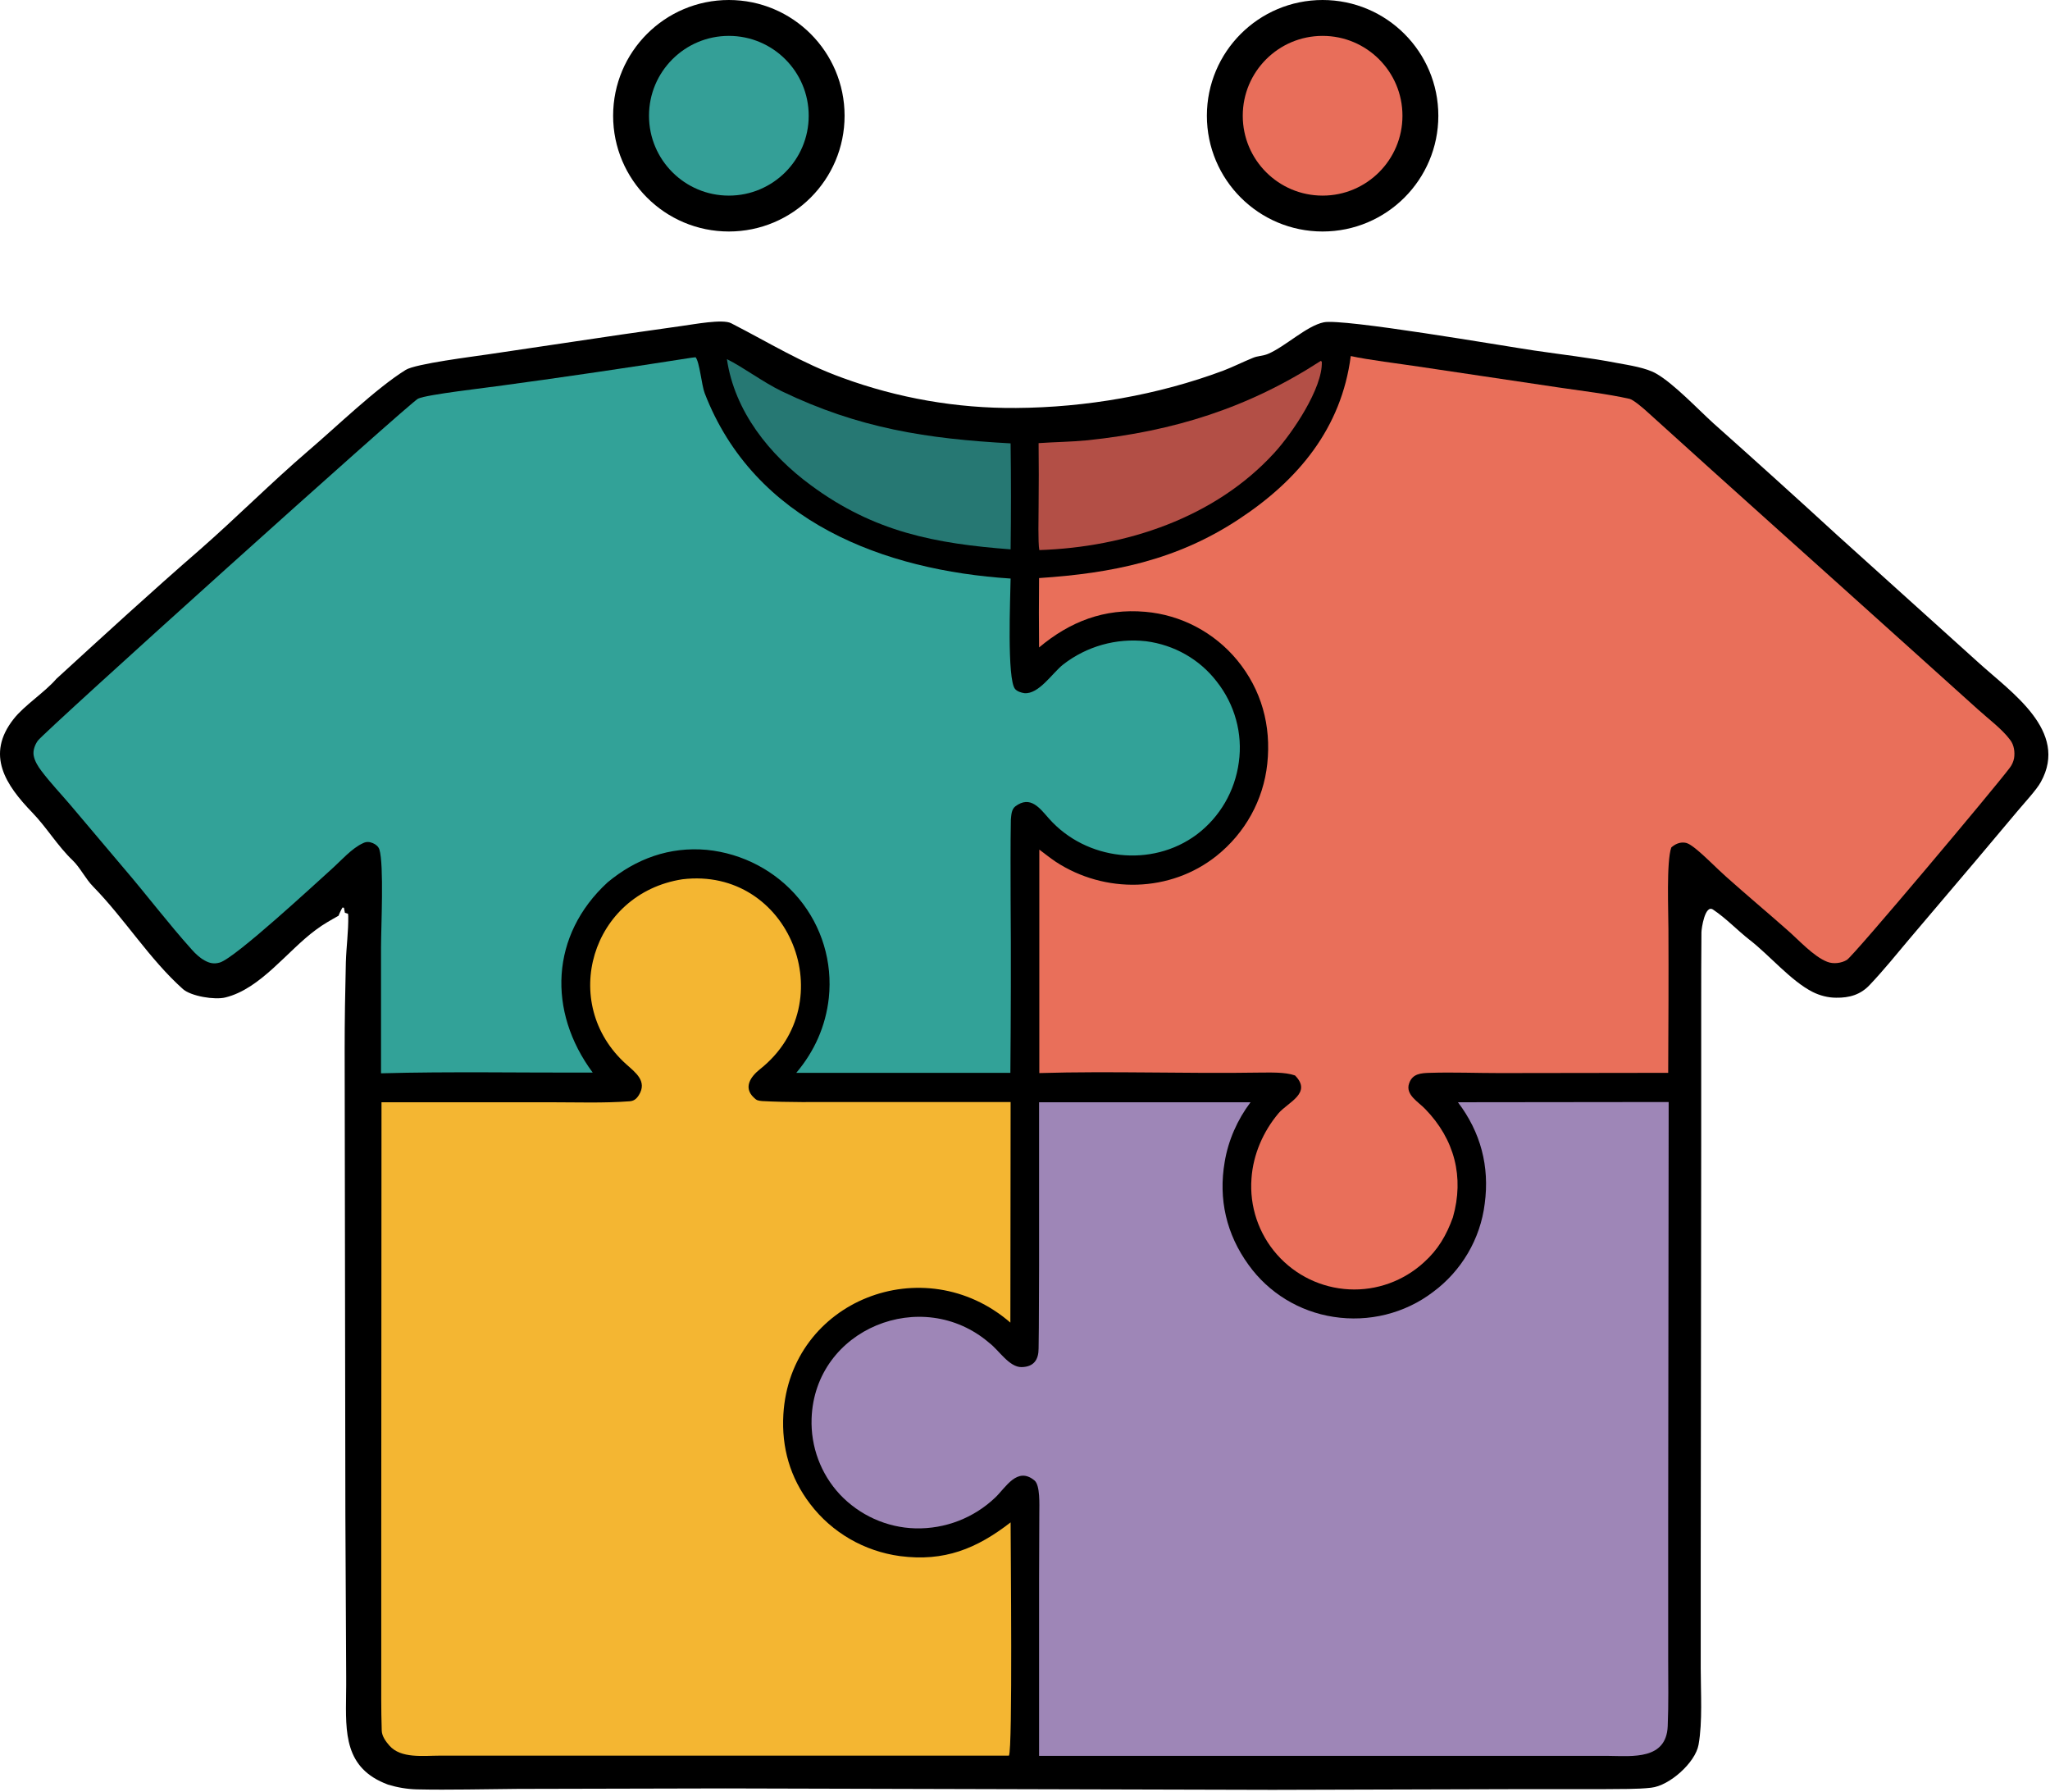 <svg width="857" height="749" viewBox="0 0 857 749" fill="none" xmlns="http://www.w3.org/2000/svg">
<path d="M145.485 381.921L144.185 381.521L143.785 379.421L143.185 379.321C142.685 380.021 141.385 382.921 141.585 382.721C138.085 384.721 135.285 386.221 132.085 388.621C120.085 397.421 108.985 413.321 94.185 416.921C89.785 418.021 79.885 416.421 76.485 413.421C62.485 400.921 52.185 384.121 38.985 370.621C35.885 367.521 33.485 362.621 30.485 359.721C23.985 353.521 19.585 345.921 13.485 339.621C2.485 328.221 -6.215 315.521 5.785 300.421C10.185 294.821 18.785 289.321 23.585 283.721C43.585 265.421 63.085 247.521 83.585 229.721C98.785 216.421 113.385 201.721 128.885 188.421C140.285 178.721 157.185 162.321 169.585 154.621C173.685 152.021 198.085 149.021 203.985 148.121L259.885 139.821L285.185 136.221C289.785 135.621 302.185 133.221 305.685 135.121C321.685 143.321 335.085 151.721 352.185 157.921C375.385 166.421 399.985 170.721 424.785 170.521C453.985 170.321 484.085 165.121 511.385 154.921C515.585 153.321 519.485 151.321 523.685 149.621C525.685 148.721 527.985 148.821 530.085 147.921C537.385 144.821 546.185 136.221 553.385 134.721C561.385 133.021 627.985 144.521 641.485 146.521C652.985 148.221 664.685 149.521 675.985 151.721C680.885 152.621 688.285 153.721 692.485 156.221C699.785 160.421 709.685 170.921 716.285 176.921C733.685 192.421 750.985 208.021 768.085 223.721L827.185 277.021C840.685 289.321 864.985 305.521 853.185 326.821C851.485 330.021 846.085 335.821 843.585 338.821L826.085 359.621L798.085 392.621C792.785 398.921 787.385 405.621 781.685 411.621C777.885 415.721 773.185 417.121 767.585 417.021C764.185 417.021 760.785 416.121 757.785 414.621C748.685 410.021 739.585 399.121 731.385 392.821C726.285 388.821 721.585 383.821 716.185 380.221C712.785 377.821 711.285 388.121 711.285 389.721C711.185 400.021 711.185 410.321 711.185 420.621V479.121L710.985 652.921V697.421C710.985 707.221 711.785 719.721 710.085 729.221C708.785 736.721 697.885 746.421 690.285 747.221C684.385 747.921 677.085 747.721 671.085 747.821H637.585L531.985 748.121L303.085 747.521L216.485 747.721C202.785 747.821 187.885 748.221 174.285 747.921C170.185 747.821 166.085 747.121 162.185 745.921C143.885 739.121 144.485 724.321 144.685 707.921C144.785 703.121 144.685 698.221 144.685 693.421L144.385 633.321L144.085 438.521C144.085 426.421 144.285 414.321 144.585 402.121C144.785 395.721 145.685 389.321 145.585 382.921L145.485 381.921Z" fill="black"/>
<path d="M289.085 149.521L290.785 149.321C292.485 151.321 293.285 160.921 294.585 164.321C315.385 218.221 369.785 238.421 422.485 241.821C422.385 249.421 420.885 284.121 424.385 288.021C425.285 289.021 426.885 289.521 428.185 289.721C434.285 290.321 439.985 281.221 444.485 277.721C454.285 270.121 466.685 266.621 479.085 268.021C490.785 269.521 501.485 275.521 508.685 284.921C516.185 294.421 519.585 306.621 517.885 318.621C516.285 330.621 509.985 341.521 500.285 348.821C481.485 362.821 454.085 359.621 438.585 342.221C434.685 337.821 430.785 332.321 424.485 337.021C422.785 338.321 422.785 340.721 422.585 342.621C422.385 353.621 422.485 364.721 422.485 375.721C422.685 399.921 422.585 424.221 422.385 448.421H332.885C340.485 439.421 345.185 428.921 346.485 417.121C348.085 402.121 343.585 387.221 333.985 375.621C324.385 364.021 310.485 356.721 295.485 355.221C279.885 353.821 265.885 358.921 253.985 368.821C230.085 390.821 228.785 422.721 247.785 448.321C219.085 448.421 187.785 447.821 159.285 448.621V396.021C159.285 387.921 160.585 361.221 158.585 355.021C158.185 353.821 157.085 352.921 155.885 352.421C154.485 351.821 153.185 351.721 151.785 352.421C147.085 354.521 142.485 359.821 138.685 363.221C132.085 369.121 98.385 400.421 91.885 402.321C89.485 403.021 87.585 402.621 85.485 401.421C83.485 400.321 81.685 398.621 80.185 396.921C70.385 386.021 61.385 374.121 51.785 362.921L29.385 336.421C25.385 331.721 21.085 327.221 17.385 322.321C15.985 320.521 14.485 318.121 14.085 315.821C13.685 313.721 14.585 311.321 15.785 309.621C18.485 305.821 171.485 168.121 174.785 166.621C178.685 164.821 203.985 162.021 209.985 161.121C236.585 157.521 262.885 153.621 289.085 149.521Z" fill="#32A298"/>
<path d="M564.685 148.821C571.885 150.421 585.085 152.021 592.985 153.221L651.385 161.921C660.785 163.321 671.985 164.621 681.285 166.721C682.885 167.121 687.085 170.721 688.385 171.921C724.785 204.921 761.485 237.621 797.985 270.521L826.985 296.621C831.285 300.521 836.985 304.721 840.385 309.321C841.985 311.421 842.385 314.321 841.985 316.921C841.685 318.421 841.085 319.721 840.185 320.921C833.985 329.221 775.085 399.321 772.085 401.221C769.785 402.621 766.385 403.021 763.885 402.021C758.185 399.821 751.985 392.921 747.285 388.821C738.785 381.321 730.085 374.021 721.685 366.521C717.285 362.621 713.185 358.221 708.585 354.521C707.385 353.621 705.885 352.421 704.385 352.221C702.185 351.921 700.285 352.821 698.685 354.221C696.585 360.121 697.485 380.921 697.485 388.421C697.585 408.421 697.485 428.421 697.385 448.421L626.885 448.521C617.185 448.521 607.485 448.121 597.885 448.421C594.085 448.521 590.485 448.721 589.085 452.821C587.385 457.621 593.085 460.621 595.885 463.621C608.085 476.221 612.185 492.021 607.385 508.821C604.685 516.321 601.185 522.321 595.285 527.621C586.785 535.421 575.485 539.521 563.985 538.921C552.385 538.321 541.585 533.121 533.885 524.421C526.185 515.721 522.285 504.221 523.185 492.521C523.885 482.521 528.085 472.921 534.485 465.321C538.385 460.721 548.685 456.921 541.385 449.521C537.185 448.021 530.985 448.321 526.485 448.321C495.985 448.821 464.885 447.621 434.485 448.521V355.121C436.785 356.821 438.985 358.621 441.385 360.221C461.885 373.621 489.285 373.121 508.585 357.721C520.485 348.221 528.185 334.421 529.785 319.221C531.485 303.321 527.385 288.321 517.185 275.921C507.585 264.321 493.785 257.021 478.785 255.721C461.585 254.221 447.285 259.821 434.385 270.621C434.285 260.921 434.285 251.321 434.385 241.621C464.785 239.621 491.885 234.221 517.885 217.021C542.685 200.721 560.785 179.021 564.685 148.821Z" fill="#E96F5A"/>
<path d="M434.385 460.721H522.785C517.285 468.021 513.485 476.621 511.985 485.621C509.285 501.221 512.685 515.921 521.985 528.721C530.385 540.421 543.185 548.221 557.485 550.421C572.185 552.721 587.285 549.021 599.085 540.021C610.985 531.221 618.885 517.821 620.685 503.121C622.785 487.521 618.985 473.221 609.485 460.721L697.585 460.621L697.385 638.321V693.521C697.385 702.821 697.585 712.221 697.185 721.521C696.585 735.621 682.485 734.021 672.585 733.921H434.385V660.621C434.385 651.121 434.485 641.721 434.485 632.221C434.485 629.021 434.885 620.821 432.485 618.821C425.285 612.821 420.485 621.721 416.085 625.921C407.085 634.521 395.085 639.121 382.685 638.821C370.685 638.521 359.285 633.321 351.085 624.621C343.085 616.021 338.885 604.621 339.285 592.921C340.585 555.321 385.585 537.221 413.585 561.321C417.485 564.221 421.885 571.521 427.085 571.421C432.285 571.321 434.185 568.221 434.185 563.621C434.385 552.121 434.285 540.821 434.385 529.321V460.721Z" fill="#9E86B7"/>
<path d="M285.285 367.521C330.085 362.121 352.785 419.121 317.685 446.921C313.785 450.021 310.685 454.521 315.085 458.721C316.385 460.021 316.885 460.021 318.585 460.221C329.685 460.821 340.885 460.621 351.985 460.621H422.485L422.385 552.821C386.285 521.621 330.285 543.521 327.485 591.221C326.685 605.021 330.285 617.621 338.685 628.621C347.785 640.621 361.385 648.421 376.285 650.421C394.785 652.821 408.285 647.321 422.485 636.321C422.485 646.821 423.385 731.121 421.785 733.821H183.885C176.985 733.821 167.585 735.121 162.785 729.621C161.285 727.921 159.685 725.721 159.585 723.421C159.285 714.521 159.385 705.621 159.385 696.721V641.921L159.485 460.721H230.285C241.085 460.721 252.385 461.121 263.085 460.321C264.985 460.221 266.085 459.321 267.085 457.721C270.685 451.921 265.685 448.321 261.785 444.821C233.485 419.421 247.185 373.421 285.285 367.521Z" fill="#F4B632"/>
<path d="M303.885 150.121C310.785 153.521 318.785 159.621 326.785 163.521C358.985 179.021 387.485 183.421 422.485 185.321C422.685 200.121 422.685 214.921 422.485 229.621C391.085 227.221 365.485 222.421 338.985 202.821C321.685 190.121 307.085 171.921 303.885 150.121Z" fill="#267873"/>
<path d="M552.185 150.821L552.585 151.221C552.985 162.221 540.285 181.021 532.785 189.221C507.985 216.421 470.685 228.721 434.485 229.921C433.885 226.721 434.185 215.721 434.185 211.821C434.285 202.921 434.285 194.121 434.185 185.221C441.285 184.721 447.485 184.721 454.685 184.021C490.785 180.221 521.785 170.521 552.185 150.821Z" fill="#B34F46"/>
<circle cx="304.697" cy="48.381" r="40.881" fill="#349F97" stroke="black" stroke-width="15"/>
<circle cx="552.914" cy="48.381" r="40.881" fill="#E86E5A" stroke="black" stroke-width="15"/>
</svg>
